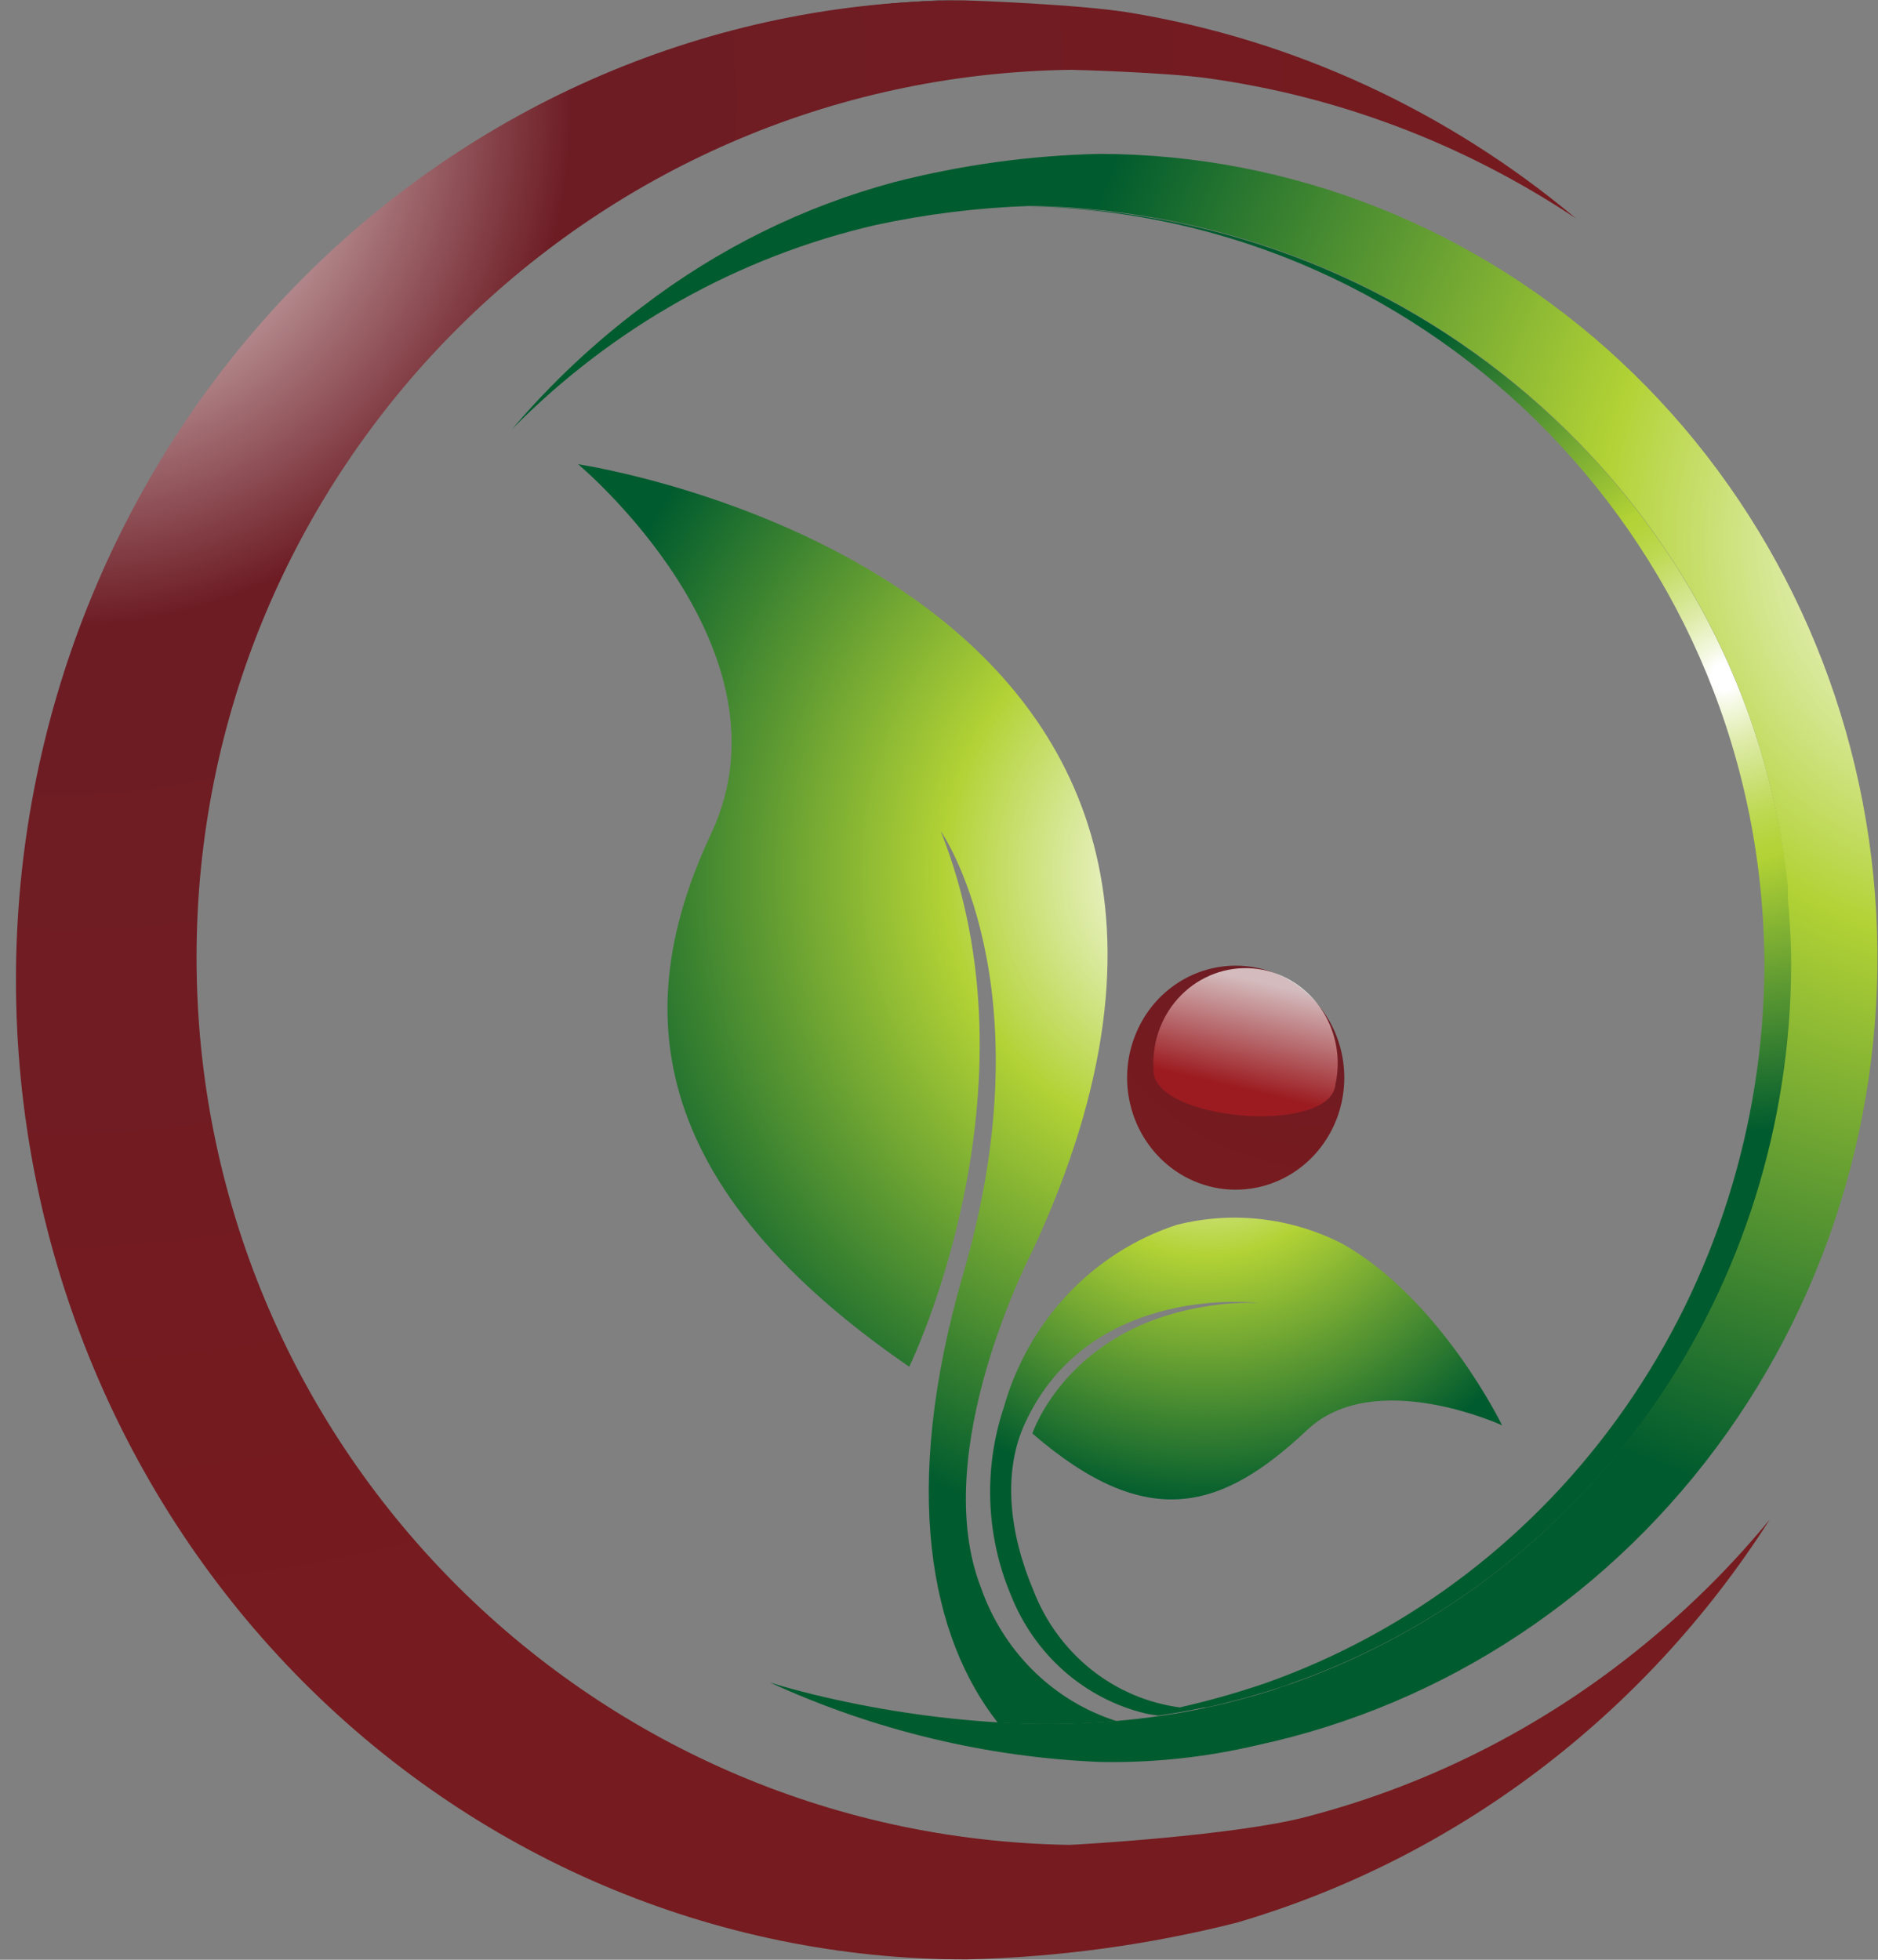 <svg width="46" height="48" viewBox="0 0 46 48" fill="none" xmlns="http://www.w3.org/2000/svg">
<rect x="0" y="0" width="46" height="48" fill="#808080" stroke="none"/>
<g clip-path="url(#clip0_112_1813)">
<path d="M0.677 24C0.674 17.69 3.081 11.633 7.376 7.141C11.672 2.649 17.509 0.083 23.625 0L23.264 0C17.209 0.174 11.458 2.778 7.234 7.258C3.011 11.738 0.648 17.741 0.648 23.991C0.648 30.24 3.011 36.243 7.234 40.723C11.458 45.203 17.209 47.807 23.264 47.981H23.675C17.554 47.911 11.706 45.354 7.4 40.865C3.095 36.375 0.679 30.315 0.677 24Z" fill="url(#paint0_radial_112_1813)"/>
<path d="M40.536 40.062C38.044 42.171 35.132 43.685 32.006 44.497C30.254 44.963 26.29 45.186 26.19 45.186C14.35 44.995 4.814 35.339 4.814 23.446C4.814 11.553 14.373 1.863 26.24 1.71C26.339 1.71 28.574 1.775 29.568 1.915C32.787 2.357 35.871 3.53 38.599 5.348C35.451 2.712 31.688 0.975 27.685 0.312C26.466 0.107 23.729 0.009 23.621 0.009C17.453 0.016 11.541 2.55 7.184 7.054C2.828 11.558 0.384 17.663 0.391 24.026C0.397 30.388 2.854 36.488 7.219 40.982C11.585 45.476 17.503 47.997 23.671 47.991C25.902 47.94 28.122 47.639 30.29 47.092C35.65 45.522 40.285 42.017 43.349 37.216C42.498 38.251 41.556 39.204 40.536 40.062Z" fill="url(#paint1_radial_112_1813)"/>
<path d="M30.904 29.059C31.415 28.929 31.877 28.646 32.232 28.245C32.586 27.844 32.818 27.344 32.897 26.808C32.976 26.271 32.899 25.723 32.676 25.231C32.453 24.74 32.093 24.328 31.643 24.047C31.193 23.766 30.672 23.63 30.147 23.654C29.622 23.679 29.115 23.863 28.691 24.185C28.267 24.506 27.946 24.95 27.767 25.461C27.587 25.971 27.559 26.524 27.685 27.051C27.768 27.401 27.918 27.731 28.125 28.021C28.332 28.311 28.593 28.557 28.891 28.743C29.19 28.93 29.522 29.053 29.867 29.108C30.213 29.162 30.565 29.145 30.904 29.059Z" fill="url(#paint2_radial_112_1813)"/>
<path style="mix-blend-mode:lighten" opacity="0.7" d="M32.711 26.553C32.782 26.228 32.784 25.891 32.718 25.565C32.652 25.239 32.519 24.931 32.328 24.663C32.137 24.394 31.893 24.171 31.611 24.008C31.329 23.846 31.017 23.747 30.695 23.72C30.373 23.692 30.05 23.736 29.746 23.849C29.442 23.961 29.165 24.139 28.933 24.372C28.702 24.604 28.522 24.885 28.404 25.195C28.287 25.506 28.236 25.838 28.254 26.171C28.15 27.447 32.607 27.829 32.711 26.553Z" fill="url(#paint3_linear_112_1813)"/>
<path d="M43.801 22.016C43.801 21.936 43.801 21.853 43.801 21.769C43.801 21.769 43.801 21.741 43.801 21.727C42.807 12.377 34.81 5.25 25.319 5.059H25.192C35.176 5.241 43.218 13.5 43.218 23.693C43.194 27.562 42.004 31.329 39.813 34.47C37.623 37.612 34.539 39.973 30.99 41.227C30.304 41.461 29.606 41.659 28.899 41.818C29.119 41.835 29.339 41.835 29.559 41.818C29.857 41.753 30.15 41.679 30.462 41.595L31.062 41.422L31.189 41.38C31.347 41.329 31.505 41.283 31.64 41.227C35.197 39.977 38.287 37.616 40.484 34.471C42.68 31.326 43.872 27.554 43.896 23.679C43.893 23.11 43.861 22.556 43.801 22.016Z" fill="url(#paint4_radial_112_1813)"/>
<path d="M28.9 41.819C28.109 41.715 27.36 41.395 26.729 40.892C26.099 40.389 25.61 39.722 25.314 38.958C24.723 37.561 24.551 36.07 25.102 34.868C26.701 31.388 30.837 31.915 30.837 31.915C30.394 31.896 29.95 31.925 29.514 32.003C26.131 32.544 25.287 35.11 25.287 35.11C28.118 37.556 29.947 36.974 32.02 35.022C33.668 33.471 36.793 34.91 36.793 34.91C36.793 34.91 35.298 31.831 32.887 30.466C31.628 29.82 30.188 29.655 28.823 30C27.815 30.329 26.901 30.91 26.163 31.689C25.424 32.469 24.883 33.425 24.587 34.472C24.089 35.967 24.148 37.599 24.754 39.051C25.038 39.776 25.486 40.419 26.061 40.927C26.637 41.434 27.322 41.791 28.06 41.968C28.163 41.991 28.272 42.005 28.376 42.019C28.778 41.963 29.175 41.888 29.572 41.804C29.349 41.826 29.124 41.831 28.9 41.819Z" fill="url(#paint5_radial_112_1813)"/>
<path d="M27.346 42.154L27.193 42.102C26.467 41.846 25.807 41.425 25.26 40.87C24.713 40.315 24.293 39.641 24.032 38.898C22.718 35.544 25.287 30.643 25.287 30.643C32.964 14.148 14.161 11.371 14.161 11.371C14.161 11.371 19.548 15.866 17.425 20.404C15.619 24.252 15.407 28.761 22.271 33.475C22.271 33.475 25.572 26.721 23.043 20.357C23.043 20.357 25.662 24.084 23.598 31.183C22.036 36.545 22.817 40.127 24.438 42.191C25.407 42.25 26.379 42.238 27.346 42.154Z" fill="url(#paint6_radial_112_1813)"/>
<path d="M26.917 3.769C25.224 3.809 23.54 4.041 21.896 4.463C19.674 5.061 17.585 6.093 15.741 7.505C14.57 8.38 13.498 9.388 12.544 10.509C15.002 8.018 18.086 6.286 21.449 5.511C22.687 5.244 23.946 5.088 25.21 5.045H25.319C34.801 5.236 42.807 12.363 43.792 21.713C43.792 21.713 43.792 21.741 43.792 21.755C43.792 21.838 43.792 21.922 43.792 22.002C43.842 22.547 43.873 23.096 43.873 23.655C43.858 27.529 42.675 31.301 40.488 34.45C38.301 37.598 35.218 39.967 31.668 41.227C31.509 41.282 31.352 41.329 31.216 41.38L31.09 41.422C30.891 41.483 30.688 41.543 30.489 41.595C30.191 41.678 29.898 41.753 29.586 41.818C29.189 41.902 28.791 41.977 28.389 42.032C27.987 42.088 27.703 42.121 27.36 42.149C26.388 42.234 25.412 42.246 24.438 42.186C22.917 42.092 21.406 41.863 19.923 41.502C19.566 41.413 19.209 41.32 18.857 41.208C21.409 42.379 24.153 43.039 26.944 43.155C28.238 43.18 29.53 43.042 30.792 42.745C35.415 41.751 39.516 39.024 42.304 35.092C45.092 31.16 46.369 26.301 45.887 21.455C45.405 16.609 43.2 12.118 39.696 8.852C36.193 5.585 31.64 3.774 26.917 3.769Z" fill="url(#paint7_radial_112_1813)"/>
</g>
<defs>
<radialGradient id="paint0_radial_112_1813" cx="0" cy="0" r="1" gradientUnits="userSpaceOnUse" gradientTransform="translate(2.944 12.48) scale(11.578 11.944)">
<stop offset="0.03" stop-color="white"/>
<stop offset="0.34" stop-color="#861C24"/>
<stop offset="1" stop-color="#4E1B1F"/>
</radialGradient>
<radialGradient id="paint1_radial_112_1813" cx="0" cy="0" r="1" gradientUnits="userSpaceOnUse" gradientTransform="translate(1.508 2.432) scale(36.675 37.835)">
<stop offset="0.03" stop-color="white"/>
<stop offset="0.34" stop-color="#6D1C24"/>
<stop offset="1" stop-color="#761B1F"/>
</radialGradient>
<radialGradient id="paint2_radial_112_1813" cx="0" cy="0" r="1" gradientUnits="userSpaceOnUse" gradientTransform="translate(32.598 21.918) scale(6.76 6.974)">
<stop offset="0.03" stop-color="white"/>
<stop offset="0.34" stop-color="#6D1C24"/>
<stop offset="1" stop-color="#761B1F"/>
</radialGradient>
<linearGradient id="paint3_linear_112_1813" x1="30.999" y1="24.005" x2="30.372" y2="26.661" gradientUnits="userSpaceOnUse">
<stop offset="0.03" stop-color="white"/>
<stop offset="1" stop-color="#AD1B1F"/>
</linearGradient>
<radialGradient id="paint4_radial_112_1813" cx="0" cy="0" r="1" gradientUnits="userSpaceOnUse" gradientTransform="translate(42.27 16.584) scale(10.806 11.148)">
<stop offset="0.03" stop-color="white"/>
<stop offset="0.06" stop-color="#F5F9E5"/>
<stop offset="0.15" stop-color="#DDEBA7"/>
<stop offset="0.24" stop-color="#CBE076"/>
<stop offset="0.31" stop-color="#BDD952"/>
<stop offset="0.37" stop-color="#B5D43D"/>
<stop offset="0.41" stop-color="#B2D235"/>
<stop offset="1" stop-color="#005B2E"/>
</radialGradient>
<radialGradient id="paint5_radial_112_1813" cx="0" cy="0" r="1" gradientUnits="userSpaceOnUse" gradientTransform="translate(29.541 26.492) scale(10.083 10.402)">
<stop offset="0.03" stop-color="white"/>
<stop offset="0.41" stop-color="#B2D235"/>
<stop offset="1" stop-color="#005B2E"/>
</radialGradient>
<radialGradient id="paint6_radial_112_1813" cx="0" cy="0" r="1" gradientUnits="userSpaceOnUse" gradientTransform="translate(29.667 21.345) scale(16.048 16.556)">
<stop offset="0.03" stop-color="white"/>
<stop offset="0.41" stop-color="#B2D235"/>
<stop offset="1" stop-color="#005B2E"/>
</radialGradient>
<radialGradient id="paint7_radial_112_1813" cx="0" cy="0" r="1" gradientUnits="userSpaceOnUse" gradientTransform="translate(48.809 13.262) scale(23.35 24.088)">
<stop offset="0.03" stop-color="white"/>
<stop offset="0.41" stop-color="#B2D235"/>
<stop offset="1" stop-color="#005B2E"/>
</radialGradient>
<clipPath id="clip0_112_1813">
<rect width="46" height="48" fill="white"/>
</clipPath>
</defs>
</svg>

